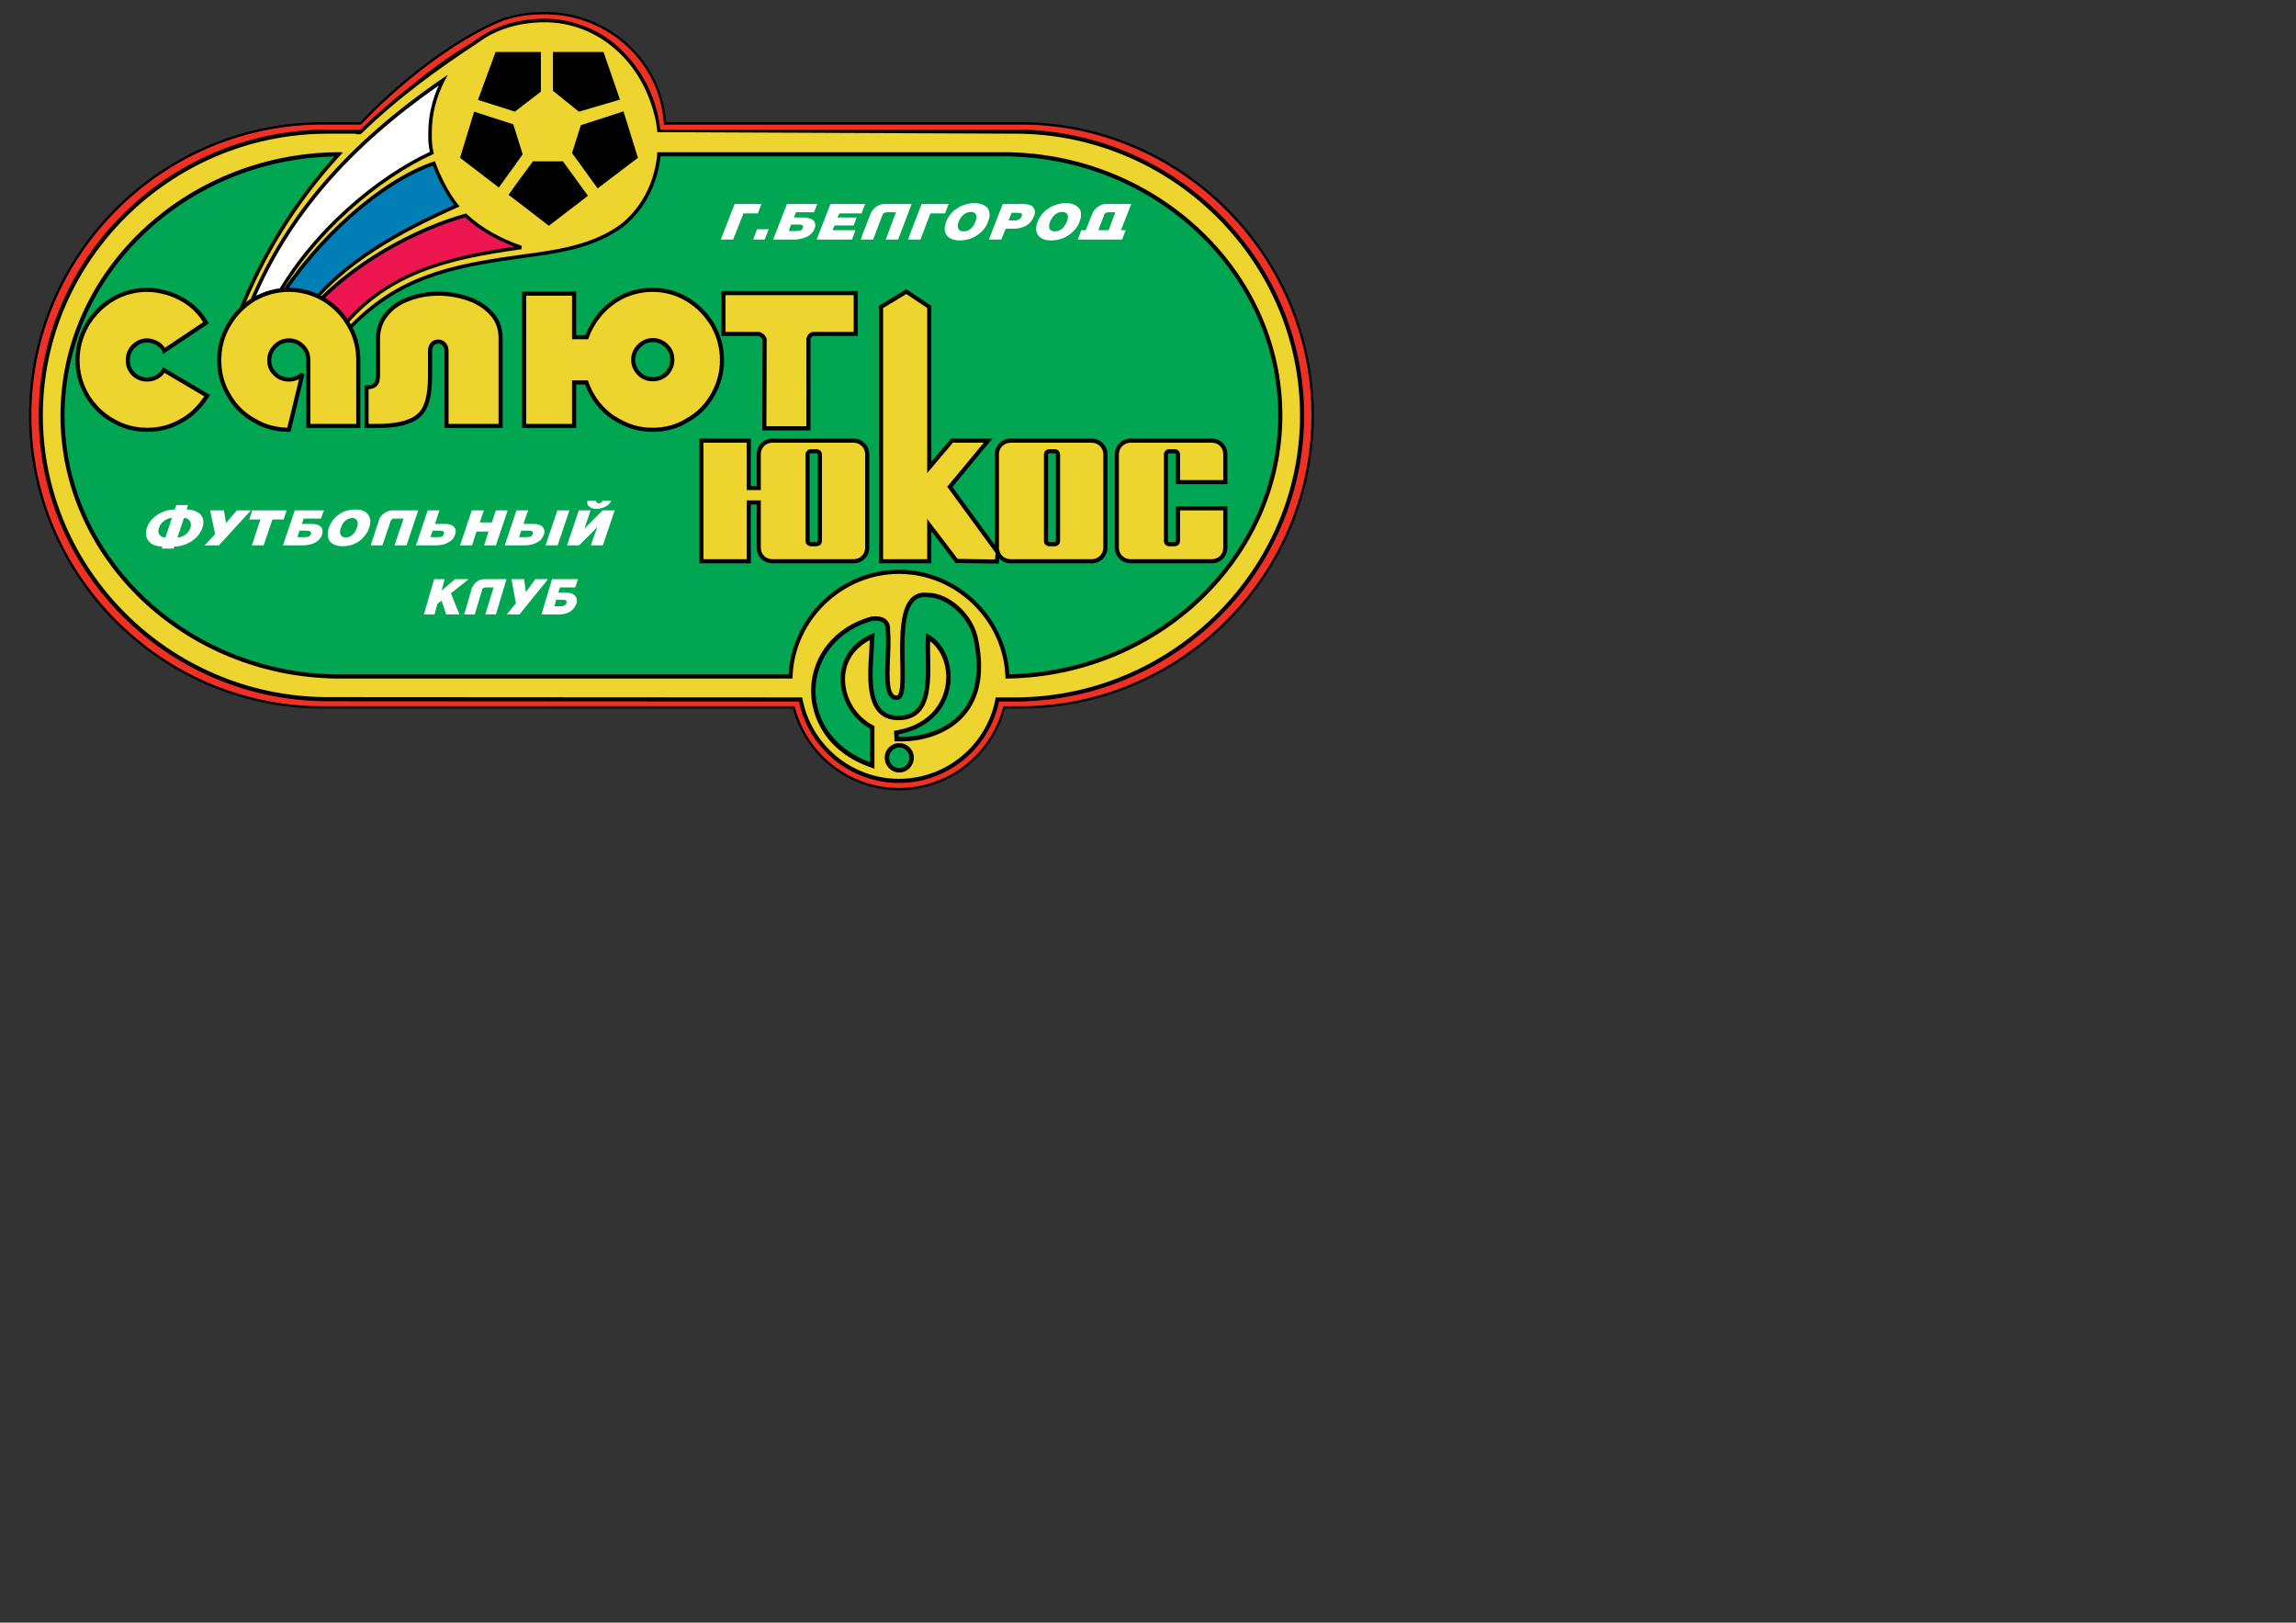 <?xml version="1.0" encoding="iso-8859-1"?>
<!-- Generator: Adobe Illustrator 24.0.1, SVG Export Plug-In . SVG Version: 6.00 Build 0)  -->
<svg version="1.1" id="Layer_1" xmlns="http://www.w3.org/2000/svg" xmlns:xlink="http://www.w3.org/1999/xlink" x="0px" y="0px"
	 viewBox="0 0 842 595" style="enable-background:new 0 0 842 595;" xml:space="preserve">
<rect x="0" y="0" width="842" height="595" fill="#333333" stroke="none"/>
<path d="M186.132,6.356l-0.153-0.088l-0.693,0.178L184.362,6.7c-18.372,7.325-39.467,24.399-52.28,38.122c-0.28,0-15.021,0-15.021,0
	C58.379,45.47,10.643,93.693,10.643,152.319c0,58.625,47.736,106.848,106.412,107.495c0,0,173.115,0,173.721,0
	c4.714,17.659,20.648,29.975,38.905,29.975c18.258,0,34.191-12.315,38.904-29.975c0.563,0,7.465,0,7.465,0
	c58.317-0.972,105.764-49.194,105.764-107.495c0-58.302-47.446-106.525-105.764-107.497c0,0-131.038,0-131.808,0
	c-1.497-22.375-20.611-40.103-43.724-40.432C196.061,4.39,190.871,4.624,186.132,6.356z"/>
<path style="fill:#EE3124;" d="M132.263,45.685h0.187l0.128-0.138c12.735-13.674,33.795-30.746,52.136-38.061
	c0.034-0.014,0.727-0.191,0.727-0.191l0.924-0.254c4.676-1.56,9.772-1.788,14.148-1.788c22.797,0.325,41.649,17.905,42.912,40.026
	l0.023,0.406h132.595c57.843,0.963,104.908,48.799,104.908,106.634c0,57.833-47.065,105.667-104.914,106.633
	c-0.013,0-8.092,0-8.092,0l-0.083,0.323c-4.501,17.458-20.201,29.65-38.182,29.65c-17.98,0-33.68-12.192-38.182-29.65l-0.083-0.323
	H117.061c-58.202-0.643-105.555-48.479-105.555-106.633c0-58.155,47.354-105.99,105.56-106.634h13.688H132.263z"/>
<path d="M373.898,47.519c0,0-112.979,0-131.741,0c-0.415-3.648-1.237-7.337-2.558-11c-2.514-6.969-6.408-12.968-11.249-17.724
	c-4.246-4.325-9.488-7.663-15.353-9.649c-4.193-1.476-8.644-2.275-13.239-2.275c-9.643,0-18.551,2.728-25.083,7.678
	c-0.981,0.642-1.965,1.303-2.947,1.956c-7.279,4.244-14.323,9.467-20.656,14.739c-6.431,4.993-12.749,10.38-18.862,16.275
	c-3.475,0-12.994,0-12.994,0C61.308,48.06,14.2,95.073,14.2,152.319c0,57.245,47.107,104.258,105.01,104.8
	c0,0,172.657,0.105,173.783,0.107c3.621,17.332,18.92,29.867,36.687,29.867c17.768,0,33.066-12.535,36.687-29.867
	c0.98,0,7.534,0,7.534,0c57.541-0.974,104.354-48.036,104.354-104.907C478.255,95.398,431.441,48.385,373.898,47.519z"/>
<path style="fill:#EDD42F;" d="M373.887,49.027l-132.829-0.566c-0.323-4.048-1.203-7.42-2.676-11.505
	c-6.31-17.49-21.47-28.792-38.623-28.792c-9.362,0-17.992,2.632-24.337,7.441c-14.689,9.601-29.451,20.272-43.117,33.604h-1.861
	c0.061-0.06,0.121-0.123,0.181-0.183h-11.399C62.146,49.562,15.71,95.897,15.71,152.319c0,56.419,46.436,102.755,103.508,103.292
	l174.967,0.107l0.117,0.613c3.24,16.95,18.118,29.253,35.378,29.253c17.261,0,32.14-12.303,35.378-29.253l0.118-0.613
	c0,0,8.678,0,8.699,0c56.724-0.962,102.872-47.346,102.872-103.398C476.747,96.218,430.599,49.882,373.887,49.027z"/>
<path d="M369.478,55.82h-128.4c-0.756,10.283-5.247,19.649-13.042,26.122c-10.523,7.886-23.531,9.642-36.112,11.34l-8.011,1.145
	c-22.056,3.438-41.824,8.09-60.259,29.966c-0.787-0.272-32.924-11.477-34.185-11.918c9.74-23.33,22.276-41.545,36.238-56.524
	l-0.579-0.132h-1.601C67.641,56.471,22.18,99.759,22.18,152.319c0,52.559,45.461,95.846,101.34,96.497h167.102l0.027-0.729
	c0.738-20.763,18.247-37.655,39.031-37.655c20.786,0,38.294,16.892,39.032,37.655l0.025,0.74l0.741-0.012
	c55.58-0.865,100.797-44.155,100.797-96.497C470.275,99.976,425.059,56.687,369.478,55.82z"/>
<path style="fill:#00A651;" d="M369.466,57.33H242.229c-1.076,10.073-5.655,19.214-13.378,25.619l-0.025,0.02
	c-10.794,8.096-23.978,9.875-36.728,11.595c0,0-7.981,1.141-7.983,1.141c-21.914,3.417-41.536,8.021-59.766,29.859l-0.286,0.342
	l-36.326-12.665l0.261-0.632c9.357-22.626,21.315-40.479,34.646-55.249c-54.646,1.091-98.956,43.503-98.956,94.958
	c0,51.734,44.793,94.347,99.841,94.988c0,0,164.301,0,165.672,0c1.15-21.229,19.138-38.384,40.479-38.384
	c21.328,0,39.303,17.131,40.473,38.34c54.436-1.208,98.614-43.643,98.614-94.944C468.767,100.795,424.216,58.183,369.466,57.33z"/>
<g>
	<polygon points="212.696,40.833 227.359,36.52 221.322,19.054 212.696,19.054 202.777,19.054 202.777,33.286 212.265,40.941 	"/>
	<polygon points="191.671,56.575 189.085,48.272 188.222,45.577 173.881,40.941 168.706,57.869 182.939,68.759 189.085,60.24 	"/>
	<polygon points="189.085,40.725 198.357,33.609 198.357,19.054 189.085,19.054 181.752,19.054 175.283,36.628 188.869,40.941 	"/>
	<polygon points="206.442,59.162 195.445,59.162 189.085,67.788 186.496,71.454 189.085,73.395 201.267,82.775 212.696,74.042 
		215.607,71.777 212.696,67.788 	"/>
	<polygon points="228.653,40.833 213.02,45.901 212.696,46.871 209.785,56.144 212.696,60.132 219.166,69.082 233.936,57.869 	"/>
</g>
<path d="M170.586,78.376c-17.401,4.702-42.911,17.905-57.796,35.791l-0.59,0.71c0,0,4.325,1.561,4.6,1.661
	c0.207,0.226,6.68,7.257,6.68,7.257l0.464-0.636c16.868-23.077,41.449-28.193,67.277-31.764l0.124-1.252
	c-8.208-2.854-14.801-6.653-20.151-11.615l-0.263-0.244L170.586,78.376z"/>
<path d="M158.903,59.303c-19.317,6.547-43.088,27.585-57.808,51.161l-0.435,0.697l11.576,3.86l0.279-0.382
	c13.368-18.268,35.441-29.766,55.268-38.606l0.782-0.348l-0.548-0.656c-3.261-3.916-6.642-10.675-8.297-15.33l-0.213-0.601
	L158.903,59.303z"/>
<path d="M162.086,28.87c-34.833,23.94-57.244,49.897-70.528,81.688l-0.385,0.921l9.783-0.25l0.178-0.332
	c13.796-25.711,38.815-45.785,57.489-54.273l0.482-0.218l-0.119-0.515c-0.63-2.732-0.63-4.221-0.63-7.187
	c0-6.631,1.571-13.023,4.67-19.002l1.19-2.294L162.086,28.87z"/>
<path style="fill:#ED1651;" d="M170.615,79.724c4.903,4.475,10.858,7.981,18.02,10.735c-24.085,3.456-48.648,9.136-65.249,31.323
	c-0.865-0.94-5.849-6.353-5.849-6.353s-2.038-0.736-3.109-1.123C129.126,97.097,153.644,84.375,170.615,79.724z"/>
<path style="fill:#007FB6;" d="M158.755,60.764c1.671,4.493,4.716,10.501,7.782,14.418c-19.656,8.803-41.348,20.254-54.76,38.322
	c-0.71-0.237-7.802-2.602-9.119-3.041C117.123,87.625,139.988,67.368,158.755,60.764z"/>
<path style="fill:#FFFFFF;" d="M160.876,31.351c-2.483,5.515-3.814,11.329-3.814,17.352c0,2.87,0.021,4.437,0.566,6.98
	c-18.739,8.653-43.566,28.661-57.433,54.271c-0.563,0.014-5.49,0.141-7.014,0.18C106.151,79.626,127.748,54.517,160.876,31.351z"/>
<g>
	<path style="fill:#FFFFFF;" d="M414.858,74.796h-8.949h-0.108c-1.186,0-2.264,0.324-3.234,1.078c-0.97,0.755-1.618,1.51-1.94,2.373
		l-2.481,6.145h-1.618l-0.645,1.834l-0.647,1.616h0.647h10.027h5.607l1.293-3.45h-1.724L414.858,74.796z M406.556,84.392h-0.647
		h-3.126l2.156-5.607c0.108-0.215,0.217-0.431,0.432-0.647c0.107-0.107,0.323-0.215,0.539-0.215c0.323,0,0.539-0.108,0.863-0.108
		h2.264L406.556,84.392z"/>
	<path style="fill:#FFFFFF;" d="M297.442,80.294c-0.754-0.323-1.725-0.539-2.803-0.539h-2.802h-0.648l0.648-1.832l0.107-0.108h6.578
		l1.078-2.694l0.109-0.324h-0.109h-7.762h-3.234l-5.069,13.045h7.547c0.217,0,0.54,0,0.756,0c1.617-0.107,3.018-0.537,4.204-1.078
		c1.294-0.755,2.265-1.726,2.695-2.912c0.323-0.863,0.323-1.508,0.108-2.156C298.628,81.05,298.09,80.618,297.442,80.294z
		 M294.423,83.53c-0.107,0.431-0.431,0.754-0.754,0.97c-0.323,0.108-0.863,0.216-1.617,0.216h-0.216h-2.589l0.863-2.372h1.726h1.079
		C294.209,82.344,294.747,82.775,294.423,83.53z"/>
	<path style="fill:#FFFFFF;" d="M378.523,75.55c-0.431-0.215-0.863-0.43-1.403-0.538c-0.43-0.109-1.185-0.216-2.264-0.216h-2.48
		h-4.636l-4.958,12.723l-0.109,0.323h0.109h4.419l1.618-3.989h3.02c0.107,0,0.324,0,0.538,0c1.511-0.108,2.912-0.539,4.098-1.187
		c1.294-0.862,2.157-1.939,2.695-3.342c0.324-0.754,0.432-1.401,0.324-2.156C379.278,76.521,378.955,75.982,378.523,75.55z
		 M374.642,79.324c-0.217,0.539-0.431,0.864-0.863,1.079c-0.432,0.216-0.862,0.432-1.403,0.432c-0.107,0-0.107,0-0.214,0h-2.266
		l1.079-2.804h1.401h0.971c0.647,0,1.078,0.107,1.295,0.323C374.856,78.57,374.856,78.894,374.642,79.324z"/>
	<polygon style="fill:#FFFFFF;" points="277.603,84.069 276.202,87.842 277.711,87.842 280.406,87.842 281.917,84.069 
		277.711,84.069 	"/>
	<polygon style="fill:#FFFFFF;" points="277.928,78.247 279.221,74.796 277.711,74.796 269.409,74.796 264.341,87.842 
		268.872,87.842 272.644,78.247 277.711,78.247 	"/>
	<polygon style="fill:#FFFFFF;" points="313.076,82.666 314.154,79.755 307.146,79.755 307.792,78.247 315.988,78.247 
		316.418,76.952 317.28,74.796 316.418,74.796 304.558,74.796 299.599,87.519 299.49,87.842 299.599,87.842 312.43,87.842 
		313.723,84.392 305.314,84.392 306.068,82.666 	"/>
	<path style="fill:#FFFFFF;" d="M395.882,81.265c0.431-0.971,0.645-1.941,0.539-2.802c0-0.756-0.215-1.402-0.539-1.942
		c-0.108,0-0.108-0.108-0.216-0.215c-0.431-0.54-1.078-0.971-1.832-1.294c-0.863-0.324-1.833-0.539-3.019-0.539
		c-0.863,0-1.833,0.107-2.588,0.323c-0.324,0.107-0.539,0.107-0.755,0.216c-1.078,0.323-2.05,0.754-2.911,1.4
		c-0.971,0.539-1.725,1.294-2.372,2.05c-0.753,0.861-1.293,1.832-1.615,2.802c-0.864,2.049-0.755,3.773,0.106,4.96
		c0.971,1.294,2.588,1.941,4.851,1.941c0.864,0,1.835-0.108,2.697-0.324c0.539-0.107,1.079-0.323,1.726-0.537
		c1.401-0.648,2.589-1.403,3.665-2.48c0.971-0.971,1.726-2.049,2.265-3.342V81.265z M391.246,81.265
		c-0.431,1.079-1.078,2.049-1.834,2.696c-0.431,0.216-0.862,0.539-1.185,0.646c-0.539,0.216-0.97,0.216-1.402,0.216
		c-0.971,0-1.617-0.324-1.94-0.971c-0.216-0.646-0.216-1.508,0.215-2.587c0.431-1.078,1.08-1.941,1.835-2.587
		c0.431-0.324,0.86-0.54,1.293-0.755c0.431-0.108,0.863-0.216,1.294-0.216c0.971,0,1.618,0.324,1.94,0.971
		C391.783,79.324,391.678,80.188,391.246,81.265z"/>
	<path style="fill:#FFFFFF;" d="M362.889,78.463c0-0.216,0-0.54-0.107-0.756c-0.109-0.539-0.325-0.971-0.54-1.401
		c-0.54-0.54-1.186-0.971-1.941-1.294c-0.863-0.324-1.833-0.539-3.02-0.539c-0.862,0-1.725,0.107-2.587,0.323
		c-0.323,0.107-0.54,0.107-0.755,0.216c-1.078,0.323-2.048,0.754-2.912,1.4c-0.969,0.539-1.723,1.294-2.371,2.05
		c-0.646,0.754-1.078,1.509-1.509,2.372c0,0.108-0.109,0.323-0.109,0.431c-0.863,2.049-0.753,3.773,0.109,4.96
		c0.97,1.294,2.587,1.941,4.851,1.941c0.863,0,1.832-0.108,2.695-0.324c0.54-0.107,1.186-0.323,1.726-0.537
		c1.401-0.648,2.588-1.403,3.665-2.48c0.972-0.971,1.834-2.158,2.266-3.559c0.215-0.431,0.323-0.971,0.432-1.402
		C362.889,79.433,362.996,78.894,362.889,78.463z M357.713,81.265c-0.431,1.079-0.97,2.049-1.833,2.696
		c-0.431,0.216-0.753,0.539-1.186,0.646c-0.431,0.216-0.972,0.216-1.403,0.216c-0.97,0-1.616-0.324-1.832-0.971
		c-0.324-0.646-0.324-1.508,0.108-2.587c0.431-1.078,1.078-1.941,1.832-2.587c0.431-0.324,0.863-0.54,1.294-0.755
		c0.432-0.108,0.863-0.216,1.295-0.216c0.969,0,1.617,0.324,1.94,0.971C358.253,79.324,358.145,80.188,357.713,81.265z"/>
	<path style="fill:#FFFFFF;" d="M334.316,74.796h-0.647h-9.056c-1.294,0-2.372,0.324-3.344,1.078c-0.97,0.755-1.617,1.51-1.94,2.373
		l-2.911,7.438l-0.755,2.156h0.755h3.773l3.45-9.057c0.108-0.215,0.217-0.431,0.431-0.647c0.217-0.107,0.432-0.215,0.649-0.215
		c0.214,0,0.538-0.108,0.861-0.108h3.02l-3.774,10.027h4.529l4.313-11.321L334.316,74.796z"/>
	<polygon style="fill:#FFFFFF;" points="347.148,76.736 347.902,74.796 347.148,74.796 337.982,74.796 333.669,86.009 
		333.023,87.842 333.669,87.842 337.551,87.842 341.217,78.247 346.608,78.247 	"/>
</g>
<g>
	<path style="fill:#FFFFFF;" d="M220.998,187.144l-4.635,4.636c-0.539,0.54-1.186,1.187-2.048,2.158l2.263-6.793h-4.312
		l-3.881,11.537l-0.432,1.295h0.432h3.989l4.743-4.744c0.648-0.649,1.295-1.402,1.942-2.05l-2.373,6.794h4.421l4.312-12.831H220.998
		z"/>
	<path style="fill:#FFFFFF;" d="M72.207,187.683c-0.97-0.54-2.264-0.863-3.773-0.863l0.539-1.618h-1.402H64.66l-0.539,1.618
		c-1.186,0-2.372,0.215-3.559,0.54c-0.215,0.107-0.538,0.215-0.754,0.323c-1.402,0.538-2.589,1.295-3.666,2.372
		c-1.078,0.969-1.833,2.156-2.264,3.449c-0.432,1.403-0.432,2.589-0.109,3.558c0.325,1.079,1.079,1.833,2.05,2.48
		c1.078,0.54,2.263,0.863,3.773,0.863l-0.324,0.755h1.294h3.128l0.215-0.755c1.295,0,2.48-0.216,3.666-0.648
		c0.216-0.107,0.431-0.215,0.647-0.215c1.51-0.647,2.696-1.402,3.773-2.48c0.971-0.969,1.726-2.154,2.265-3.558
		c0.432-1.293,0.432-2.48,0.108-3.449C73.933,188.978,73.286,188.221,72.207,187.683z M60.671,197.063h-0.108
		c-0.863,0-1.508-0.323-2.047-0.969c-0.54-0.649-0.54-1.512-0.216-2.589c0.216-0.646,0.647-1.293,1.078-1.833
		c0.432-0.323,0.755-0.648,1.186-0.971c0.216-0.108,0.432-0.214,0.648-0.323c0.646-0.323,1.293-0.432,1.833-0.432L60.671,197.063z
		 M69.835,193.505c-0.323,1.077-0.97,1.94-1.94,2.589c-0.108,0.106-0.216,0.106-0.324,0.215c-0.863,0.54-1.726,0.754-2.479,0.754
		l2.372-7.116c0,0,0,0,0.108,0c0.863,0,1.51,0.323,2.049,1.078C70.051,191.672,70.159,192.535,69.835,193.505z"/>
	<polygon style="fill:#FFFFFF;" points="174.744,194.908 179.164,194.908 177.547,199.975 181.861,199.975 185.633,188.761 
		186.172,187.144 185.633,187.144 181.861,187.144 180.351,191.564 175.93,191.564 177.44,187.144 173.02,187.144 168.706,199.975 
		173.126,199.975 	"/>
	<path style="fill:#FFFFFF;" d="M218.734,186.605c1.187,0,2.264-0.325,3.342-0.863c1.079-0.54,1.726-1.295,2.05-2.158h-3.128
		c0,0.217-0.214,0.432-0.538,0.649c-0.216,0.214-0.539,0.323-0.863,0.323c-0.431,0-0.647-0.217-0.863-0.431
		c-0.216-0.218-0.216-0.432-0.216-0.541h-3.019c-0.323,0.863-0.108,1.618,0.54,2.158
		C216.685,186.28,217.548,186.605,218.734,186.605z"/>
	<path style="fill:#FFFFFF;" d="M185.095,199.975h0.538h6.578c0.216,0,0.432,0,0.647,0c1.617-0.108,3.018-0.432,4.097-1.079
		c1.293-0.647,2.049-1.617,2.48-2.91c0.324-0.755,0.324-1.404,0-2.049c-0.216-0.648-0.647-1.079-1.402-1.402
		c-0.646-0.324-1.616-0.432-2.695-0.432h-2.48h-0.863l0.863-2.696l0.863-2.264h-0.863h-3.45l-3.774,11.214L185.095,199.975z
		 M191.132,194.582h1.726h0.97c1.294,0,1.833,0.432,1.51,1.187c-0.108,0.431-0.323,0.755-0.754,0.971
		c-0.325,0.109-0.863,0.215-1.511,0.215h-0.215h-2.481L191.132,194.582z"/>
	<polygon style="fill:#FFFFFF;" points="208.384,188.438 208.815,187.144 208.384,187.144 204.395,187.144 200.081,199.975 
		204.501,199.975 	"/>
	<polygon style="fill:#FFFFFF;" points="92.047,187.144 91.723,187.144 86.871,187.144 82.881,191.779 82.127,187.144 
		77.06,187.144 78.893,195.876 75.011,199.975 80.294,199.975 91.723,187.467 	"/>
	<path style="fill:#FFFFFF;" d="M153.396,187.144h-0.432h-8.95c-1.186,0-2.265,0.324-3.126,1.078
		c-0.97,0.648-1.51,1.403-1.833,2.267l-3.126,9.487h4.312l3.02-8.951c0.107-0.215,0.215-0.431,0.431-0.537
		c0.108-0.218,0.323-0.218,0.539-0.324c0.216,0,0.539,0,0.863,0h2.912l-3.343,9.811h4.42l3.881-11.645L153.396,187.144z"/>
	<path style="fill:#FFFFFF;" d="M133.126,187.252c-0.863-0.324-1.834-0.432-2.91-0.432c-0.757,0-1.511,0.108-2.266,0.215
		c-0.323,0.108-0.647,0.217-0.97,0.217c-0.97,0.323-1.941,0.863-2.697,1.4c-0.862,0.54-1.617,1.294-2.264,2.157
		c-0.539,0.755-1.078,1.726-1.402,2.695c-0.647,2.049-0.539,3.666,0.324,4.96c0.97,1.186,2.587,1.833,4.744,1.833
		c0.755,0,1.51-0.108,2.263-0.215c0.648-0.108,1.294-0.325,1.941-0.648c1.295-0.539,2.48-1.294,3.342-2.372
		c0.971-1.077,1.726-2.154,2.157-3.558c0.324-0.97,0.431-1.94,0.431-2.695c-0.107-0.863-0.431-1.617-0.862-2.157
		C134.527,188.115,133.88,187.575,133.126,187.252z M130.861,193.505c-0.324,1.077-0.861,1.94-1.618,2.589
		c-0.431,0.43-0.862,0.645-1.294,0.755c-0.323,0.214-0.754,0.214-1.186,0.214c-0.863,0-1.509-0.323-1.833-0.969
		c-0.324-0.649-0.324-1.512,0.108-2.589c0.323-1.078,0.862-1.94,1.617-2.586c0.431-0.325,0.863-0.54,1.294-0.755
		c0.432-0.108,0.755-0.217,1.187-0.217c0.863,0,1.509,0.323,1.833,0.972C131.292,191.564,131.292,192.427,130.861,193.505z"/>
	<path style="fill:#FFFFFF;" d="M160.404,199.975c1.617-0.108,2.912-0.432,3.989-1.079c1.294-0.647,2.157-1.617,2.481-2.91
		c0.323-0.755,0.323-1.404,0.107-2.049c-0.323-0.648-0.754-1.079-1.401-1.402c-0.755-0.324-1.618-0.432-2.805-0.432h-2.372h-0.862
		l0.862-2.696l0.755-2.264h-0.755h-3.558l-3.881,11.645l-0.431,1.186h0.431h6.793C159.972,199.975,160.188,199.975,160.404,199.975z
		 M158.678,194.582h1.726h0.862c1.295,0,1.834,0.432,1.51,1.187c-0.107,0.431-0.323,0.755-0.646,0.971
		c-0.432,0.109-0.864,0.215-1.51,0.215h-0.216h-2.588L158.678,194.582z"/>
	<polygon style="fill:#FFFFFF;" points="104.445,189.193 105.092,187.144 104.445,187.144 92.478,187.144 91.723,189.516 
		91.399,190.488 91.723,190.488 95.497,190.488 92.37,199.975 96.683,199.975 99.917,190.488 104.014,190.488 	"/>
	<path style="fill:#FFFFFF;" d="M111.562,190.164h6.146l1.078-3.02h-7.224h-3.45l-3.667,10.782l-0.647,2.05h0.647h6.469
		c0.216,0,0.432,0,0.648,0c1.617-0.108,3.019-0.432,4.097-1.079c1.186-0.647,2.049-1.617,2.479-2.91
		c0.215-0.755,0.215-1.404,0-2.049c-0.215-0.648-0.756-1.079-1.402-1.402c-0.755-0.324-1.617-0.432-2.696-0.432h-2.479h-0.863
		l0.647-1.939H111.562z M111.562,194.582h0.862c1.295,0,1.834,0.432,1.618,1.187c-0.216,0.431-0.431,0.755-0.755,0.971
		c-0.323,0.109-0.863,0.215-1.508,0.215h-0.216h-2.48l0.755-2.372H111.562z"/>
	<path style="fill:#FFFFFF;" d="M174.635,213.453c-0.862,0.755-1.294,1.508-1.616,2.263l-1.942,6.793l-0.862,2.803h0.862h3.018
		l2.696-8.949c0-0.323,0.108-0.43,0.323-0.647c0.108-0.108,0.324-0.215,0.54-0.215c0.107,0,0.431-0.109,0.646-0.109h2.696
		l-3.019,9.92h3.882l3.88-12.939h-8.301C176.362,212.372,175.391,212.805,174.635,213.453z"/>
	<polygon style="fill:#FFFFFF;" points="200.944,212.372 199.758,212.372 196.308,212.372 192.858,217.118 192.211,212.372 
		187.575,212.372 189.191,221.214 185.849,225.312 190.485,225.312 199.758,213.884 	"/>
	<polygon style="fill:#FFFFFF;" points="171.078,213.021 171.833,212.372 171.078,212.372 166.874,212.372 161.914,216.579 
		163.099,212.372 159.218,212.372 155.444,225.312 159.326,225.312 160.404,221.431 161.914,220.245 163.638,225.312 
		168.49,225.312 165.364,217.549 	"/>
	<path style="fill:#FFFFFF;" d="M205.581,215.392h5.391l0.97-3.02h-6.361h-3.128l-2.695,8.95l-1.187,3.989h1.187h5.175
		c0.215,0,0.431,0,0.647,0c1.401-0.108,2.587-0.431,3.557-1.078c1.079-0.756,1.834-1.726,2.265-2.912
		c0.216-0.755,0.216-1.51,0-2.048c-0.215-0.647-0.647-1.079-1.294-1.402c-0.645-0.324-1.401-0.539-2.373-0.539h-2.155h-0.863
		l0.646-1.941H205.581z M205.581,219.92h0.753c1.187,0,1.618,0.325,1.402,1.186c-0.107,0.432-0.323,0.648-0.645,0.863
		c-0.324,0.217-0.756,0.324-1.402,0.324h-0.108h-2.265l0.647-2.373H205.581z"/>
</g>
<path d="M334.44,218.991c-4.663,4.133-4.45,15.158-4.279,24.017c0.103,5.302,0.208,10.784-0.949,11.888
	c-0.105,0.097-0.198,0.132-0.339,0.121c-0.557,0.018-0.923-0.121-1.235-0.435c-1.119-1.124-1.406-4.137-1.406-7.624
	c0-1.92,0.087-3.982,0.171-5.952c0.085-2.034,0.173-4.108,0.173-6.033c0-1.422-0.055-2.753-0.185-3.938
	c0.016-0.185,0.028-0.369,0.028-0.546c0-1.278-0.435-2.357-1.277-3.151c-1.254-1.186-3.327-1.615-5.835-1.207
	c-12.976,3.671-21.515,14.065-21.845,26.498c-0.271,10.203,5.404,23.145,22.145,28.866l1.071,0.366v-15.642l-0.44-0.225
	c-6.249-3.203-10.345-9.953-10.345-16.944c0-0.204,0.002-0.408,0.01-0.612c0.207-5.991,3.56-10.857,9.084-13.7
	c-0.08,1.588-0.208,4.105-0.208,4.105c-0.177,2.655-0.37,5.53-0.37,8.356c0,5.495,0.727,10.811,3.695,13.985
	c1.793,1.916,4.271,2.889,7.362,2.889c3.246,0,5.841-0.967,7.709-2.872c3.457-3.529,3.993-9.761,3.993-15.97
	c0-1.439-0.026-2.876-0.057-4.277c-0.025-1.351-0.052-2.662-0.052-3.909c0-0.67,0.038-1.265,0.057-1.893
	c3.619,2.753,5.895,7.686,5.895,13.061c0,1.12-0.095,2.253-0.293,3.382c-0.714,4.077-3.91,13.823-18.142,16.261l-0.704,0.121
	l0.172,3.83l0.743,0.029c10.21,0.386,19.567-3.194,25.028-9.577c5.579-6.521,7.268-15.667,5.017-27.184
	c-1.588-10.087-11.244-17.803-18.49-17.689C338.049,217.054,336.021,217.592,334.44,218.991z"/>
<path style="fill:#00A651;" d="M330.325,256.067c1.598-1.52,1.596-5.748,1.454-13.09c-0.166-8.526-0.37-19.138,3.735-22.774
	c1.227-1.086,2.773-1.481,4.728-1.205c6.585-0.094,15.551,7.177,16.999,16.36c2.154,11.038,0.588,19.724-4.655,25.851
	c-7.193,8.406-18.661,9.089-22.994,9.026c-0.021-0.413-0.026-0.564-0.043-0.947c10.185-1.983,17.19-8.429,18.762-17.41
	c0.212-1.212,0.314-2.429,0.314-3.631c0-6.541-3.021-12.692-7.872-15.443l-1.114-0.632l-0.092,1.279
	c-0.157,2.247-0.106,4.816-0.051,7.537c0.144,7.135,0.306,15.224-3.477,19.083c-1.574,1.607-3.718,2.387-6.553,2.387
	c-2.664,0-4.686-0.777-6.181-2.377c-4.017-4.295-3.394-13.627-2.891-21.127l0.351-6.946l-1.193,0.542
	c-6.914,2.964-11.02,8.736-11.264,15.835c-0.006,0.222-0.011,0.443-0.011,0.664c0,7.414,4.264,14.555,10.785,18.12
	c0,0.77,0,10.384,0,12.344c-14.683-5.494-19.989-16.902-19.989-26.186c0-0.219,0.002-0.437,0.008-0.653
	c0.311-11.709,8.388-21.508,20.578-24.964c1.907-0.304,3.493-0.024,4.374,0.807c0.603,0.57,0.853,1.385,0.747,2.429l-0.01,0.087
	l0.011,0.088c0.309,2.673,0.155,6.305,0.007,9.819c-0.272,6.45-0.529,12.54,1.705,14.785c0.635,0.639,1.427,0.945,2.356,0.911
	C329.354,256.673,329.894,256.478,330.325,256.067z"/>
<path d="M324.451,277.819c0,3.002,2.394,5.445,5.337,5.445c2.942,0,5.336-2.443,5.336-5.445c0-2.942-2.394-5.336-5.336-5.336
	C326.845,272.483,324.451,274.877,324.451,277.819z"/>
<path style="fill:#00A651;" d="M326.068,277.819c0-2.016,1.703-3.719,3.72-3.719c2.016,0,3.719,1.703,3.719,3.719
	c0,2.112-1.669,3.828-3.719,3.828C327.736,281.647,326.068,279.931,326.068,277.819z"/>
<path d="M40.883,109.078c-4.072,2.489-7.222,5.675-9.647,9.753c-2.396,4.221-3.556,8.575-3.556,13.325
	c0,4.654,1.195,9.063,3.552,13.104c2.466,4.145,5.717,7.357,9.666,9.55c4.006,2.382,8.294,3.547,13.089,3.547
	c4.668,0,8.847-1.092,12.774-3.335c3.876-2.104,7.199-5.311,9.859-9.525l0.415-0.657L59.849,134.67l-0.377,0.677
	c-0.477,0.859-1.239,1.619-2.208,2.197c-1.072,0.586-2.121,0.865-3.278,0.865c-1.796,0-3.321-0.615-4.533-1.828
	c-1.247-1.247-1.828-2.654-1.828-4.426c0-1.892,0.599-3.411,1.828-4.641c1.284-1.286,2.81-1.938,4.533-1.938
	c1.104,0,2.251,0.356,3.502,1.086c1.097,0.697,1.79,1.434,2.036,2.175l0.314,0.936l16.714-11.183l-0.346-0.611
	c-1.468-2.596-3.511-4.948-5.909-6.801c-2.251-1.738-4.821-3.116-7.86-4.209c-3.219-0.991-5.893-1.447-8.451-1.447
	C49.334,105.524,44.925,106.72,40.883,109.078z"/>
<path style="fill:#EDD42F;" d="M41.649,153.501c-3.733-2.072-6.794-5.099-9.117-9.008c-2.218-3.801-3.345-7.954-3.345-12.337
	c0-4.482,1.097-8.592,3.353-12.565c2.287-3.849,5.272-6.867,9.116-9.217c3.795-2.212,7.947-3.339,12.329-3.339
	c2.404,0,4.938,0.435,7.973,1.368c2.855,1.029,5.29,2.333,7.415,3.974c2.054,1.587,3.778,3.593,5.115,5.779
	c-1.126,0.753-12.903,8.634-14.028,9.387c-0.474-0.765-1.14-1.501-2.188-2.167c-1.514-0.884-2.908-1.305-4.288-1.305
	c-2.11,0-4.045,0.822-5.601,2.378c-1.506,1.507-2.27,3.428-2.27,5.708c0,2.169,0.742,3.967,2.27,5.495
	c1.506,1.504,3.391,2.268,5.601,2.268c1.401,0,2.718-0.347,4.028-1.063c0.973-0.582,1.714-1.333,2.305-2.153
	c1.012,0.599,13.331,7.889,14.572,8.623c-2.444,3.667-5.411,6.503-8.866,8.378c-3.707,2.119-7.641,3.144-12.039,3.144
	C49.471,156.847,45.434,155.753,41.649,153.501z"/>
<path d="M92.752,109.073c-4.08,2.494-7.289,5.776-9.558,9.771c-2.384,4.012-3.548,8.371-3.548,13.312
	c0,4.838,1.199,9.252,3.56,13.117c2.343,4.127,5.598,7.343,9.666,9.542c3.888,2.376,8.179,3.542,13.082,3.542h0.593l5.099-21.063
	l-1.361-0.596c-0.35,0.525-1.089,0.906-1.836,1.238c-0.817,0.302-1.695,0.473-2.496,0.473c-1.099,0-2.182-0.263-3.221-0.783
	c-0.894-0.54-1.677-1.293-2.415-2.345c-0.543-0.911-0.834-1.976-0.834-3.127c0-1.794,0.652-3.355,1.936-4.641
	c1.283-1.286,2.809-1.938,4.534-1.938s3.214,0.616,4.426,1.829c1.309,1.209,1.935,2.756,1.935,4.749v24.798h19.838v-24.798
	c0-4.941-1.163-9.299-3.556-13.325c-2.26-3.982-5.468-7.264-9.528-9.745c-4.228-2.402-8.511-3.562-13.116-3.562
	C101.277,105.524,96.959,106.685,92.752,109.073z"/>
<path style="fill:#EDD42F;" d="M93.626,153.507c-3.849-2.081-6.905-5.101-9.117-9.001c-2.228-3.646-3.352-7.795-3.352-12.351
	c0-4.663,1.094-8.77,3.343-12.553c2.148-3.783,5.179-6.884,9.018-9.229c3.953-2.242,8.028-3.339,12.437-3.339
	c4.337,0,8.376,1.097,12.35,3.352c3.818,2.333,6.849,5.434,8.989,9.204c2.259,3.798,3.353,7.904,3.353,12.565c0,0,0,21.872,0,23.29
	c-1.329,0-15.492,0-16.821,0c0-1.418,0-23.29,0-23.29c0-2.404-0.807-4.368-2.399-5.837c-1.462-1.464-3.362-2.249-5.471-2.249
	c-2.111,0-4.047,0.822-5.602,2.378c-1.577,1.579-2.377,3.499-2.377,5.708c0,1.426,0.363,2.754,1.078,3.946
	c0.881,1.261,1.838,2.177,2.954,2.847c1.3,0.652,2.61,0.969,3.947,0.969c0.979,0,2.039-0.201,3.068-0.585
	c0.232-0.104,0.439-0.235,0.664-0.349c-0.776,3.202-4.066,16.792-4.316,17.826C101.002,156.72,97.145,155.657,93.626,153.507z"/>
<path d="M149.673,108.917c-3.408,1.17-6.277,3.136-8.505,5.83c-2.19,2.651-3.299,5.824-3.299,9.43v13.26
	c0,1.882-0.408,2.684-0.749,3.026c-0.509,0.591-1.38,0.857-2.701,0.857h-0.756v15.633h3.99c5.553,0,9.788-0.6,12.586-1.784
	c3.111-1.154,5.289-3.144,6.441-5.902c1.198-2.726,1.783-6.528,1.783-11.613v-8.951c0-0.849,0.232-1.557,0.689-2.105
	c0.366-0.36,0.942-0.588,1.576-0.588c0.66,0,1.19,0.235,1.576,0.697c0.46,0.465,0.688,1.155,0.688,1.996v28.249h21.348v-33.423
	c-0.118-3.657-1.347-6.725-3.659-9.147c-2.268-2.496-5.202-4.378-8.711-5.583c-3.616-1.244-7.399-1.874-11.242-1.874
	C156.807,106.926,153.087,107.596,149.673,108.917z"/>
<path style="fill:#EDD42F;" d="M138.227,141.49c0.762-0.761,1.152-2.1,1.152-4.052v-13.26c0-3.246,0.993-6.095,2.954-8.468
	c2.047-2.477,4.691-4.286,7.858-5.374c3.268-1.264,6.803-1.899,10.537-1.899c3.675,0,7.293,0.603,10.751,1.792
	c3.267,1.122,5.991,2.867,8.097,5.185c2.088,2.189,3.148,4.847,3.255,8.144c0,0,0,30.448,0,31.889c-1.342,0-16.988,0-18.33,0
	c0-1.429,0-26.74,0-26.74c0-1.243-0.385-2.313-1.083-3.013c-0.631-0.761-1.577-1.19-2.69-1.19c-1.037,0-1.993,0.385-2.69,1.082
	c-0.725,0.866-1.083,1.928-1.083,3.121v8.951c0,4.871-0.544,8.476-1.662,11.017c-0.989,2.37-2.874,4.081-5.61,5.095
	c-2.642,1.118-6.678,1.678-12.029,1.678c0,0-1.592,0-2.481,0c0-1.287,0-11.617,0-12.725
	C136.519,142.6,137.581,142.243,138.227,141.49z"/>
<path d="M313.831,106.71h-49.275v16.496c0,0,13.249,0,13.613,0c0.633,0.28,1.174,0.614,1.481,1.379
	c0,0.383-0.108,33.231-0.108,33.231h17.685v-33.424c0.04-0.267,0.259-0.887,1.049-1.187c0.36,0,16.31,0,16.31,0V106.71H313.831z"/>
<path style="fill:#EDD42F;" d="M313.076,108.22c0,1.289,0,12.187,0,13.478c-1.369,0-15.109,0-15.109,0l-0.117,0.04
	c-1.182,0.394-1.975,1.353-2.126,2.563c0,0-0.007,30.566-0.007,32.008c-1.304,0-13.351,0-14.66,0
	c0.004-1.444,0.104-32.046,0.104-32.046l-0.046-0.125c-0.569-1.565-1.797-2.094-2.457-2.378l-0.145-0.061c0,0-11.108,0-12.448,0
	c0-1.291,0-12.188,0-13.478C267.507,108.22,311.636,108.22,313.076,108.22z"/>
<path d="M228.235,107.963c-3.342,1.67-6.213,3.871-8.56,6.552c-2.231,2.657-3.868,5.472-4.974,8.369c-0.626,0-2.477,0-3.406,0
	c0-1.37,0-15.958,0-15.958h-19.838v50.028h19.838c0,0,0-14.587,0-15.956c0.912,0,2.651,0,3.285,0
	c0.945,2.556,2.228,4.941,3.986,7.249c1.837,2.295,3.855,4.165,6.011,5.566c2.732,1.689,4.947,2.746,7.2,3.431
	c2.311,0.738,4.855,1.112,7.552,1.112c4.873,0,9.251-1.201,13.017-3.567c4.023-2.174,7.279-5.39,9.635-9.539
	c2.388-4.206,3.549-8.527,3.549-13.204c0-4.685-1.194-9.164-3.549-13.311c-2.535-4.147-5.689-7.3-9.651-9.655
	c-3.875-2.327-8.372-3.558-13.001-3.558C235.498,105.524,231.87,106.322,228.235,107.963z M234.901,136.474
	c-1.283-1.283-1.935-2.811-1.935-4.535c0-1.722,0.652-3.249,1.935-4.533c1.319-1.32,2.761-1.937,4.535-1.937
	c1.725,0,3.249,0.653,4.534,1.937c1.248,1.248,1.827,2.688,1.827,4.533c0,1.67-0.638,3.246-1.848,4.557
	c-1.316,1.219-2.763,1.805-4.513,1.805C237.588,138.302,236.148,137.721,234.901,136.474z"/>
<path style="fill:#EDD42F;" d="M210.54,124.393h5.168l0.179-0.501c1.038-2.907,2.697-5.732,4.934-8.394
	c2.207-2.521,4.923-4.602,8.062-6.173c3.409-1.538,6.833-2.291,10.445-2.291c4.355,0,8.583,1.156,12.224,3.343
	c3.751,2.229,6.735,5.214,9.128,9.126c2.211,3.897,3.339,8.125,3.339,12.544c0,4.409-1.097,8.485-3.353,12.458
	c-2.212,3.899-5.268,6.92-9.083,8.98c-3.564,2.24-7.673,3.361-12.255,3.361c-2.54,0-4.93-0.351-7.103-1.043
	c-2.132-0.65-4.239-1.654-6.841-3.265c-2.006-1.304-3.905-3.065-5.629-5.221c-1.769-2.322-3.072-4.721-3.974-7.322l-0.175-0.507
	h-5.821c0,0,0,14.586,0,15.956c-1.328,0-15.49,0-16.819,0c0-1.441,0-45.57,0-47.009c1.329,0,15.491,0,16.819,0
	c0,1.37,0,15.957,0,15.957H210.54z M233.833,126.338c-1.555,1.557-2.376,3.494-2.376,5.602c0,2.11,0.821,4.046,2.376,5.603
	c1.529,1.527,3.36,2.268,5.603,2.268c2.154,0,3.928-0.715,5.58-2.248c1.513-1.636,2.29-3.566,2.29-5.622
	c0-2.241-0.743-4.072-2.27-5.602c-1.556-1.556-3.492-2.377-5.601-2.377C237.266,123.961,235.433,124.74,233.833,126.338z"/>
<path d="M283.21,160.836c-3.205,0-5.714,2.509-5.714,5.714c0,0,0,10.314,0,11.646c-0.705,0-1.452,0-2.158,0c0-1.382,0-17.36,0-17.36
	h-18.867v45.715h18.867c0,0,0-20.158,0-21.564c0.705,0,1.453,0,2.158,0c0,1.376,0,15.85,0,15.85c0,3.204,2.509,5.714,5.714,5.714
	h29.866c3.15,0,5.714-2.564,5.714-5.714V166.55c0-3.15-2.564-5.714-5.714-5.714H283.21z M296.903,198.357v-31.699
	c0-0.249,0.227-0.431,0.539-0.431h1.94c0.313,0,0.54,0.182,0.54,0.431v31.699c0,0.25-0.227,0.432-0.54,0.432h-1.94
	C297.13,198.789,296.903,198.607,296.903,198.357z"/>
<path style="fill:#EDD42F;" d="M274.585,179.704h4.421V166.55c0-2.397,1.808-4.204,4.204-4.204h29.866
	c2.318,0,4.204,1.886,4.204,4.204v34.288c0,2.317-1.886,4.204-4.204,4.204H283.21c-2.396,0-4.204-1.807-4.204-4.204v-17.359h-5.176
	c0,0,0,20.158,0,21.563c-1.319,0-14.53,0-15.849,0c0-1.433,0-41.263,0-42.696c1.319,0,14.53,0,15.849,0c0,1.38,0,17.358,0,17.358
	H274.585z M297.442,164.718c-1.147,0-2.047,0.853-2.047,1.941v31.699c0,1.088,0.9,1.94,2.047,1.94h1.94
	c1.15,0,2.049-0.852,2.049-1.94v-31.699c0-1.087-0.899-1.941-2.049-1.941H297.442z"/>
<path d="M331.984,106.281l-9.635,5.827v94.444h19.191c0,0,0-8.692,0-11.781c2.026,2.658,8.895,11.665,8.895,11.665l15.834,0.233
	l0.418-4.322c0,0-16.733-22.889-17.398-23.801c0.709-0.855,14.664-17.71,14.664-17.71h-15.216c0,0-5.32,6.287-7.197,8.504
	c0-3.837,0-57.212,0-57.212l-9.147-6.098L331.984,106.281z"/>
<path style="fill:#EDD42F;" d="M332.356,107.82c0.694,0.462,7.086,4.724,7.675,5.116c0,0.796,0,60.527,0,60.527
	s8.979-10.612,9.407-11.118c0.582,0,8.902,0,11.308,0c-1.759,2.125-13.37,16.143-13.37,16.143s17.421,23.832,17.752,24.286
	c-0.035,0.37-0.154,1.589-0.228,2.365c-1.23-0.018-13.046-0.192-13.71-0.201c-0.423-0.558-11.159-14.639-11.159-14.639
	s0,13.399,0,14.741c-1.323,0-14.851,0-16.172,0c0-1.479,0-91.247,0-92.083C324.501,112.572,331.637,108.254,332.356,107.82z"/>
<path d="M370.544,160.836c-3.151,0-5.714,2.564-5.714,5.714v34.288c0,3.15,2.563,5.714,5.714,5.714h29.866
	c3.15,0,5.714-2.564,5.714-5.714V166.55c0-3.15-2.564-5.714-5.714-5.714H370.544z M384.345,198.357v-31.699
	c0-0.23,0.202-0.431,0.432-0.431h2.047c0.23,0,0.432,0.201,0.432,0.431v31.699c0,0.229-0.202,0.432-0.432,0.432h-2.047
	C384.547,198.789,384.345,198.587,384.345,198.357z"/>
<path style="fill:#EDD42F;" d="M366.339,200.838V166.55c0-2.318,1.887-4.204,4.205-4.204h29.866c2.317,0,4.205,1.886,4.205,4.204
	v34.288c0,2.317-1.887,4.204-4.205,4.204h-29.866C368.227,205.042,366.339,203.155,366.339,200.838z M384.777,164.718
	c-1.071,0-1.942,0.87-1.942,1.941v31.699c0,1.07,0.871,1.94,1.942,1.94h2.047c1.071,0,1.941-0.87,1.941-1.94v-31.699
	c0-1.07-0.87-1.941-1.941-1.941H384.777z"/>
<path d="M414.534,160.836c-3.15,0-5.714,2.564-5.714,5.714v34.288c0,3.15,2.564,5.714,5.714,5.714H444.4
	c3.205,0,5.714-2.51,5.714-5.714v-15.203h-18.868v12.723c0,0.229-0.201,0.432-0.431,0.432h-2.049c-0.229,0-0.431-0.202-0.431-0.432
	v-31.699c0-0.23,0.202-0.431,0.431-0.431h2.049c0.23,0,0.431,0.201,0.431,0.431v10.889h18.868V166.55
	c0-3.204-2.509-5.714-5.714-5.714H414.534z"/>
<path style="fill:#EDD42F;" d="M410.33,200.838V166.55c0-2.318,1.886-4.204,4.204-4.204H444.4c2.397,0,4.204,1.807,4.204,4.204
	c0,0,0,8.192,0,9.488c-1.318,0-14.53,0-15.849,0c0-1.294,0-9.38,0-9.38c0-1.07-0.87-1.941-1.941-1.941h-2.049
	c-1.069,0-1.94,0.87-1.94,1.941v31.699c0,1.07,0.871,1.94,1.94,1.94h2.049c1.071,0,1.941-0.87,1.941-1.94c0,0,0-9.888,0-11.214
	c1.318,0,14.53,0,15.849,0c0,1.355,0,13.694,0,13.694c0,2.397-1.807,4.204-4.204,4.204h-29.866
	C412.216,205.042,410.33,203.155,410.33,200.838z"/>
</svg>
